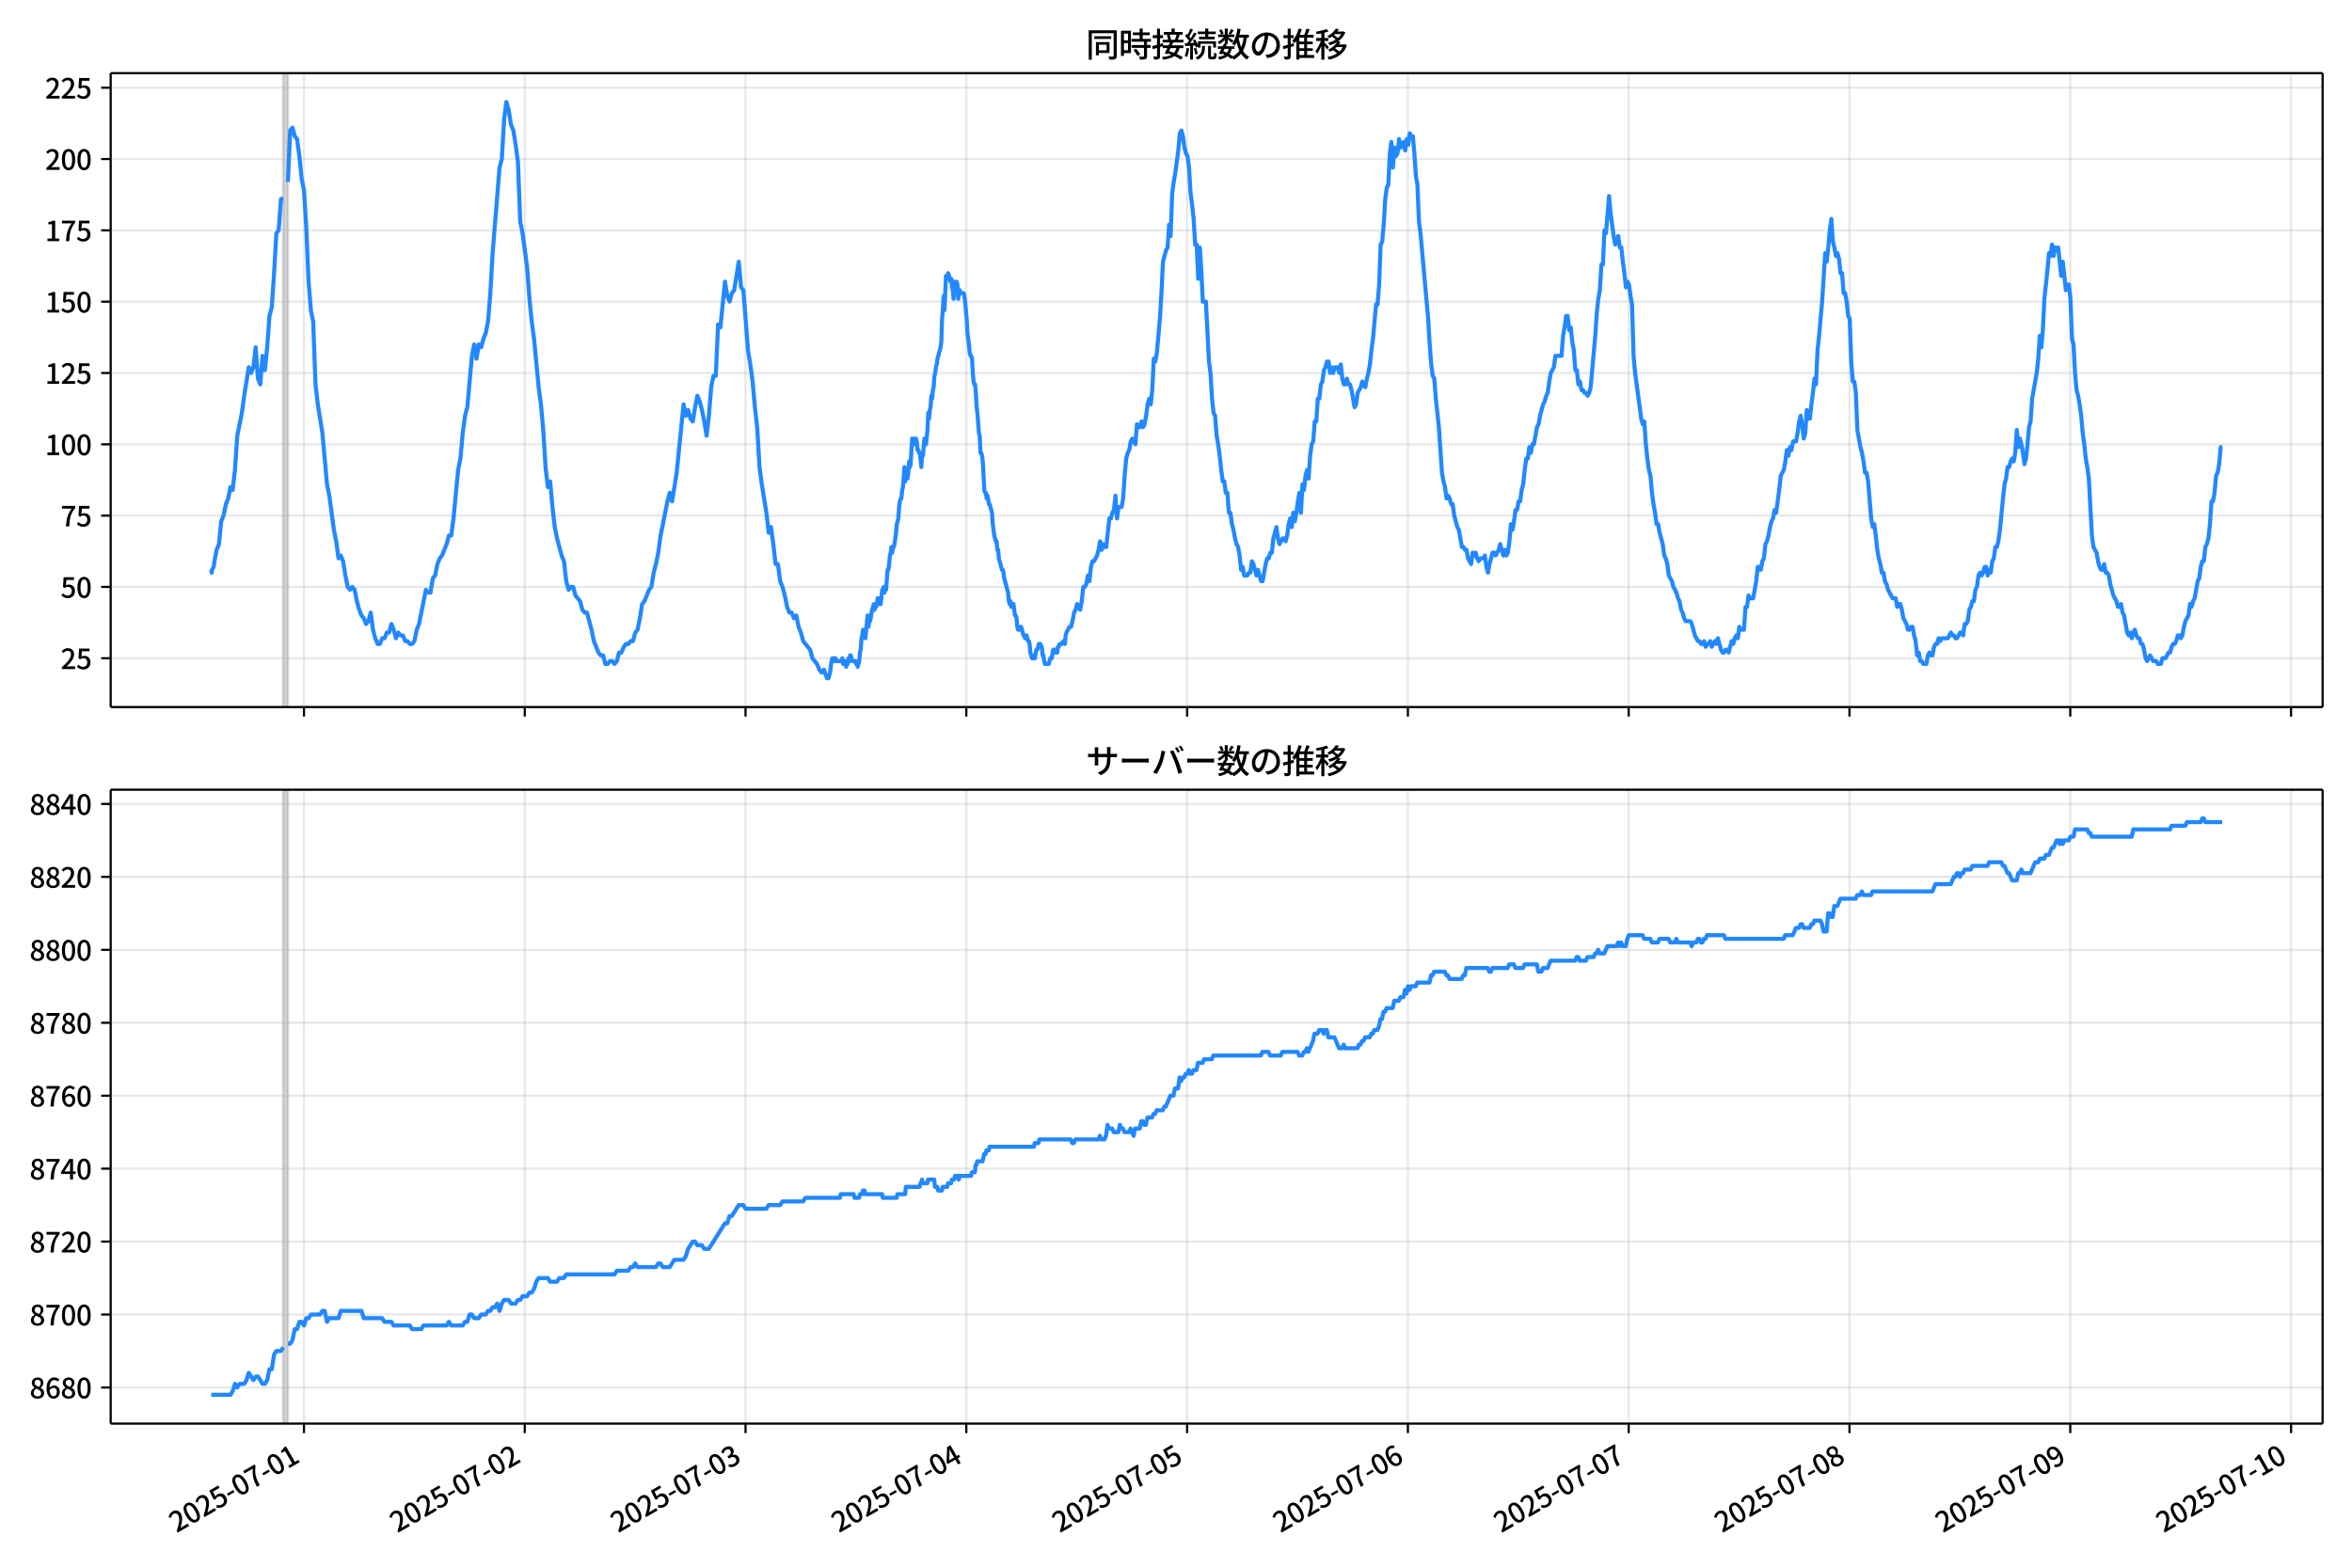 <!DOCTYPE svg  PUBLIC '-//W3C//DTD SVG 1.1//EN'  'http://www.w3.org/Graphics/SVG/1.1/DTD/svg11.dtd'>
<svg version="1.1" viewBox="0 0 864 576" xmlns="http://www.w3.org/2000/svg" xmlns:xlink="http://www.w3.org/1999/xlink">
 <defs>
  <style type="text/css">*{stroke-linejoin: round; stroke-linecap: butt}</style>
 </defs>
 <g id="aa">
  <g id="ab">
   <path d="m0 576h864v-576h-864z" fill="#fff"/>
  </g>
  <g id="ac">
   <g id="ad">
    <path d="m40.66 259.78h812.54v-232.9h-812.54z" fill="#fff"/>
   </g>
   <g id="ae">
    <path d="m104.06 259.78h1.69v-232.9h-1.69z" clip-path="url(#c)" fill="#808080" opacity=".3" stroke="#808080"/>
   </g>
   <g id="af">
    <g id="ag">
     <g id="ah">
      <path d="m111.66 259.78v-232.9" clip-path="url(#c)" fill="none" stroke="#b0b0b0" stroke-linecap="square" stroke-opacity=".3" stroke-width=".8"/>
     </g>
     <g id="ai">
      <defs>
       <path id="e" d="m0 0v3.5" stroke="#000" stroke-width=".8"/>
      </defs>
      <use x="111.661" y="259.778" stroke="#000000" stroke-width=".8" xlink:href="#e"/>
     </g>
    </g>
    <g id="aj">
     <g id="ak">
      <path d="m192.77 259.78v-232.9" clip-path="url(#c)" fill="none" stroke="#b0b0b0" stroke-linecap="square" stroke-opacity=".3" stroke-width=".8"/>
     </g>
     <g id="al">
      <use x="192.767" y="259.778" stroke="#000000" stroke-width=".8" xlink:href="#e"/>
     </g>
    </g>
    <g id="am">
     <g id="an">
      <path d="m273.87 259.78v-232.9" clip-path="url(#c)" fill="none" stroke="#b0b0b0" stroke-linecap="square" stroke-opacity=".3" stroke-width=".8"/>
     </g>
     <g id="ao">
      <use x="273.872" y="259.778" stroke="#000000" stroke-width=".8" xlink:href="#e"/>
     </g>
    </g>
    <g id="ap">
     <g id="aq">
      <path d="m354.98 259.78v-232.9" clip-path="url(#c)" fill="none" stroke="#b0b0b0" stroke-linecap="square" stroke-opacity=".3" stroke-width=".8"/>
     </g>
     <g id="ar">
      <use x="354.978" y="259.778" stroke="#000000" stroke-width=".8" xlink:href="#e"/>
     </g>
    </g>
    <g id="as">
     <g id="at">
      <path d="m436.08 259.78v-232.9" clip-path="url(#c)" fill="none" stroke="#b0b0b0" stroke-linecap="square" stroke-opacity=".3" stroke-width=".8"/>
     </g>
     <g id="au">
      <use x="436.084" y="259.778" stroke="#000000" stroke-width=".8" xlink:href="#e"/>
     </g>
    </g>
    <g id="av">
     <g id="aw">
      <path d="m517.19 259.78v-232.9" clip-path="url(#c)" fill="none" stroke="#b0b0b0" stroke-linecap="square" stroke-opacity=".3" stroke-width=".8"/>
     </g>
     <g id="ax">
      <use x="517.189" y="259.778" stroke="#000000" stroke-width=".8" xlink:href="#e"/>
     </g>
    </g>
    <g id="ay">
     <g id="az">
      <path d="m598.29 259.78v-232.9" clip-path="url(#c)" fill="none" stroke="#b0b0b0" stroke-linecap="square" stroke-opacity=".3" stroke-width=".8"/>
     </g>
     <g id="ba">
      <use x="598.295" y="259.778" stroke="#000000" stroke-width=".8" xlink:href="#e"/>
     </g>
    </g>
    <g id="bb">
     <g id="bc">
      <path d="m679.4 259.78v-232.9" clip-path="url(#c)" fill="none" stroke="#b0b0b0" stroke-linecap="square" stroke-opacity=".3" stroke-width=".8"/>
     </g>
     <g id="bd">
      <use x="679.401" y="259.778" stroke="#000000" stroke-width=".8" xlink:href="#e"/>
     </g>
    </g>
    <g id="be">
     <g id="bf">
      <path d="m760.51 259.78v-232.9" clip-path="url(#c)" fill="none" stroke="#b0b0b0" stroke-linecap="square" stroke-opacity=".3" stroke-width=".8"/>
     </g>
     <g id="bg">
      <use x="760.506" y="259.778" stroke="#000000" stroke-width=".8" xlink:href="#e"/>
     </g>
    </g>
    <g id="bh">
     <g id="bi">
      <path d="m841.61 259.78v-232.9" clip-path="url(#c)" fill="none" stroke="#b0b0b0" stroke-linecap="square" stroke-opacity=".3" stroke-width=".8"/>
     </g>
     <g id="bj">
      <use x="841.612" y="259.778" stroke="#000000" stroke-width=".8" xlink:href="#e"/>
     </g>
    </g>
   </g>
   <g id="bk">
    <g id="bl">
     <g id="bm">
      <path d="m40.66 241.85h812.54" clip-path="url(#c)" fill="none" stroke="#b0b0b0" stroke-linecap="square" stroke-opacity=".3" stroke-width=".8"/>
     </g>
     <g id="bn">
      <defs>
       <path id="g" d="m0 0h-3.5" stroke="#000" stroke-width=".8"/>
      </defs>
      <use x="40.66" y="241.854" stroke="#000000" stroke-width=".8" xlink:href="#g"/>
     </g>
     <g id="bo">
      <!-- 25 -->
      <g transform="translate(22.26 245.84) scale(.1 -.1)">
       <defs>
        <path id="b" transform="scale(.016)" d="m282 0v429q697 621 1164 1136 468 515 701 956 234 442 234 826 0 256-87 451-86 196-262 301-176 106-445 106-275 0-506-151-230-150-422-368l-416 410q301 333 637 518 336 186 803 186 429 0 749-176t496-493 176-745q0-455-224-919t-615-935q-390-470-889-950 186 20 394 36t374 16h1184v-634h-3046z"/>
        <path id="i" transform="scale(.016)" d="m1715-90q-365 0-653 90t-506 237q-217 147-383 307l352 480q134-134 294-246t361-183q202-70 452-70 262 0 473 118 212 119 333 346 122 227 122 541 0 460-247 716-246 256-649 256-224 0-384-64t-365-198l-365 237 141 2240h2387v-627h-1747l-109-1204q154 77 307 118 154 42 340 42 397 0 723-160t518-490q192-329 192-847 0-519-224-887t-586-560q-361-192-777-192z"/>
       </defs>
       <use xlink:href="#b"/>
       <use transform="translate(57)" xlink:href="#i"/>
      </g>
     </g>
    </g>
    <g id="bp">
     <g id="bq">
      <path d="m40.66 215.65h812.54" clip-path="url(#c)" fill="none" stroke="#b0b0b0" stroke-linecap="square" stroke-opacity=".3" stroke-width=".8"/>
     </g>
     <g id="br">
      <use x="40.66" y="215.651" stroke="#000000" stroke-width=".8" xlink:href="#g"/>
     </g>
     <g id="bs">
      <!-- 50 -->
      <g transform="translate(22.26 219.64) scale(.1 -.1)">
       <defs>
        <path id="a" transform="scale(.016)" d="m1830-90q-460 0-806 275-346 276-535 823-188 547-188 1366 0 820 188 1357 189 538 535 803 346 266 806 266 461 0 800-269 340-269 528-803 189-534 189-1354 0-819-189-1366-188-547-528-823-339-275-800-275zm0 589q237 0 422 185 186 186 288 599 103 413 103 1091 0 679-103 1082-102 403-288 582-185 180-422 180-236 0-422-180-186-179-292-582-105-403-105-1082 0-678 105-1091 106-413 292-599 186-185 422-185z"/>
       </defs>
       <use xlink:href="#i"/>
       <use transform="translate(57)" xlink:href="#a"/>
      </g>
     </g>
    </g>
    <g id="bt">
     <g id="bu">
      <path d="m40.66 189.45h812.54" clip-path="url(#c)" fill="none" stroke="#b0b0b0" stroke-linecap="square" stroke-opacity=".3" stroke-width=".8"/>
     </g>
     <g id="bv">
      <use x="40.66" y="189.447" stroke="#000000" stroke-width=".8" xlink:href="#g"/>
     </g>
     <g id="bw">
      <!-- 75 -->
      <g transform="translate(22.26 193.43) scale(.1 -.1)">
       <defs>
        <path id="h" transform="scale(.016)" d="m1235 0q32 646 109 1187t224 1024 384 941 576 938h-2208v627h3027v-455q-409-512-665-989-256-476-397-969t-205-1053-90-1251h-755z"/>
       </defs>
       <use xlink:href="#h"/>
       <use transform="translate(57)" xlink:href="#i"/>
      </g>
     </g>
    </g>
    <g id="bx">
     <g id="by">
      <path d="m40.66 163.24h812.54" clip-path="url(#c)" fill="none" stroke="#b0b0b0" stroke-linecap="square" stroke-opacity=".3" stroke-width=".8"/>
     </g>
     <g id="bz">
      <use x="40.66" y="163.244" stroke="#000000" stroke-width=".8" xlink:href="#g"/>
     </g>
     <g id="ca">
      <!-- 100 -->
      <g transform="translate(16.56 167.23) scale(.1 -.1)">
       <defs>
        <path id="k" transform="scale(.016)" d="m544 0v608h1037v3277h-845v467q333 58 579 147 247 90 451 218h557v-4109h915v-608h-2694z"/>
       </defs>
       <use xlink:href="#k"/>
       <use transform="translate(57)" xlink:href="#a"/>
       <use transform="translate(114)" xlink:href="#a"/>
      </g>
     </g>
    </g>
    <g id="cb">
     <g id="cc">
      <path d="m40.66 137.04h812.54" clip-path="url(#c)" fill="none" stroke="#b0b0b0" stroke-linecap="square" stroke-opacity=".3" stroke-width=".8"/>
     </g>
     <g id="cd">
      <use x="40.66" y="137.04" stroke="#000000" stroke-width=".8" xlink:href="#g"/>
     </g>
     <g id="ce">
      <!-- 125 -->
      <g transform="translate(16.56 141.03) scale(.1 -.1)">
       <use xlink:href="#k"/>
       <use transform="translate(57)" xlink:href="#b"/>
       <use transform="translate(114)" xlink:href="#i"/>
      </g>
     </g>
    </g>
    <g id="cf">
     <g id="cg">
      <path d="m40.66 110.84h812.54" clip-path="url(#c)" fill="none" stroke="#b0b0b0" stroke-linecap="square" stroke-opacity=".3" stroke-width=".8"/>
     </g>
     <g id="ch">
      <use x="40.66" y="110.836" stroke="#000000" stroke-width=".8" xlink:href="#g"/>
     </g>
     <g id="ci">
      <!-- 150 -->
      <g transform="translate(16.56 114.82) scale(.1 -.1)">
       <use xlink:href="#k"/>
       <use transform="translate(57)" xlink:href="#i"/>
       <use transform="translate(114)" xlink:href="#a"/>
      </g>
     </g>
    </g>
    <g id="cj">
     <g id="ck">
      <path d="m40.66 84.633h812.54" clip-path="url(#c)" fill="none" stroke="#b0b0b0" stroke-linecap="square" stroke-opacity=".3" stroke-width=".8"/>
     </g>
     <g id="cl">
      <use x="40.66" y="84.633" stroke="#000000" stroke-width=".8" xlink:href="#g"/>
     </g>
     <g id="cm">
      <!-- 175 -->
      <g transform="translate(16.56 88.618) scale(.1 -.1)">
       <use xlink:href="#k"/>
       <use transform="translate(57)" xlink:href="#h"/>
       <use transform="translate(114)" xlink:href="#i"/>
      </g>
     </g>
    </g>
    <g id="cn">
     <g id="co">
      <path d="m40.66 58.429h812.54" clip-path="url(#c)" fill="none" stroke="#b0b0b0" stroke-linecap="square" stroke-opacity=".3" stroke-width=".8"/>
     </g>
     <g id="cp">
      <use x="40.66" y="58.429" stroke="#000000" stroke-width=".8" xlink:href="#g"/>
     </g>
     <g id="cq">
      <!-- 200 -->
      <g transform="translate(16.56 62.414) scale(.1 -.1)">
       <use xlink:href="#b"/>
       <use transform="translate(57)" xlink:href="#a"/>
       <use transform="translate(114)" xlink:href="#a"/>
      </g>
     </g>
    </g>
    <g id="cr">
     <g id="cs">
      <path d="m40.66 32.226h812.54" clip-path="url(#c)" fill="none" stroke="#b0b0b0" stroke-linecap="square" stroke-opacity=".3" stroke-width=".8"/>
     </g>
     <g id="ct">
      <use x="40.66" y="32.226" stroke="#000000" stroke-width=".8" xlink:href="#g"/>
     </g>
     <g id="cu">
      <!-- 225 -->
      <g transform="translate(16.56 36.211) scale(.1 -.1)">
       <use xlink:href="#b"/>
       <use transform="translate(57)" xlink:href="#b"/>
       <use transform="translate(114)" xlink:href="#i"/>
      </g>
     </g>
    </g>
   </g>
   <g id="cv">
    <path d="m77.594 209.36.161 1.048.142-1.048.586-1.048.299-2.096.797-4.193.843-2.096.848-8.385.843-2.096.876-4.193.841-2.096.847-4.193.796 1.048.845-7.337.845-12.578 1.69-8.385.845-6.289 1.69-10.481.845 2.096.845-2.096.845-7.337.845 11.53.845 2.096.845-10.481.845 5.241.845-8.385.845-11.53.845-3.144.845-12.578.845-14.674.845-1.048.845-11.53h.845m1.69-6.289.845-18.867.845-1.048.845 3.144.845 1.048.845 6.289.845 8.385.845 4.193.845 13.626.845 19.915.845 10.481.845 4.193.845 23.059.845 7.337 1.69 10.481 1.69 18.867.845 4.193 1.69 12.578.845 4.193.845 6.289.845-1.048.845 2.096.845 5.241.845 4.193.845 1.048.845-1.048.845 1.048.845 4.193.845 3.144.845 2.096.845 1.048.845 2.096.845-1.048.845-3.144.845 6.289.845 3.144.845 2.096h.845l.845-2.096h.845l.845-2.096h.845l.845-3.144.845 2.096.845 3.144.845-2.096.845 1.048h.845l.845 2.096h.845l.845 1.048h.845l.845-1.048.845-4.193.845-2.096 2.535-12.578.845 1.048h.845l.845-5.241.845-1.048.845-4.193.845-2.096.845-1.048 1.69-4.193.845-3.144h.845l.845-6.289 1.69-17.818.845-4.193.845-9.433.845-6.289.845-3.144 1.69-18.867.845-4.193.845 5.241.845-5.241.845 1.048.845-3.144.845-2.096.845-4.193.845-10.481.845-14.674 2.535-31.444.845-3.144.845-14.674.845-6.289.845 3.144.845 5.241.845 2.096.845 5.241.845 6.289.845 22.011.845 4.193 1.69 12.578.845 11.53.845 8.385.845 6.289 1.69 17.818.845 6.289.845 9.433.845 13.626.845 7.337.845-2.096.845 9.433.845 7.337.845 4.193 1.69 6.289.845 2.096.845 7.337.845 3.144.845-1.048h.845l.845 3.144 1.69 2.096.845 3.144.845 1.048h.845l1.69 6.289.845 4.193 1.69 4.193.845 1.048h.845l.845 3.144h.845l.845-1.048h.845l.845 1.048.845-1.048.845-3.144h.845l.845-2.096.845-1.048h.845l.845-1.048h.845l.845-3.144.845-1.048.845-4.193.845-5.241.845-1.048 1.69-4.193.845-1.048.845-5.241.845-3.144.845-4.193.845-6.289 2.535-12.578.845-3.144.845 3.144 1.69-10.481 2.535-25.155.845 4.193.845-2.096.845 3.144.845 1.048.845-5.241.845-4.193.845 2.096.845 3.144.845 4.193.845 5.241.845-7.337.845-10.481.845-4.193h.845l.845-18.867.845 1.048 1.69-16.77.845 5.241.845 2.096.845-3.144.845-1.048 1.69-10.481.845 9.433.845 1.048 1.69 22.011.845 5.241.845 6.289.845 9.433.845 7.337.845 14.674.845 6.289 1.69 10.481.845 7.337.845-2.096.845 6.289.845 7.337h.845l.845 6.289.845 2.096.845 3.144.845 4.193.845 2.096h.845l.845 2.096.845-1.048.845 4.193.845 2.096.845 3.144 2.535 3.144.845 3.144 1.69 2.096.845 2.096.845 1.048.845-1.048 1.127 3.144h.563l.563-2.096.563-4.193.282-1.048h.563l.282 1.048.282-1.048.282 1.048h1.971l.282-1.048.282 2.096h.282l.282-1.048.563 2.096.282-1.048h.282l.282-2.096.282 1.048.282-2.096h.282l.563 2.096h1.127l.282 1.048h.282l.282 1.048.563-2.096.282-3.144.282-1.048.282-4.193.282-1.048.282-2.096h.563l.282 3.144.845-8.385.282 4.193.282-2.096h.282l.282-1.048.282-2.096.845-3.144.282 2.096.282-1.048h.282l.282-1.048.282-2.096h.563l.282 2.096h.282l.563-5.241h.282l.282-1.048.282 2.096.282-2.096.282 1.048.563-7.337h.282l.282-2.096.282-3.144.282-1.048.282-2.096.282 2.096.282-2.096h.282l.282-1.048.563-4.193.282-3.144.563-2.096.282-4.193.282-2.096.282-1.048h.282l.282-3.144.282-1.048.563-7.337.282 5.241.282-3.144h.282l.282 2.096.282-2.096.282-4.193.282 2.096.282-1.048.563-9.433h.282l.563 2.096.282-2.096h.282l.282 1.048.282 3.144h.282l.282 1.048h.282l.563 5.241.282-5.241.282 1.048.563-6.289.563 2.096.563-5.241.282-6.289.282 2.096.282-3.144.282-1.048.282-4.193.282 1.048.282-3.144.282-1.048.282-4.193.282-1.048.282-2.096.282-1.048.282-2.096 1.127-4.193.282-2.096.282-8.385.282-3.144.282-5.241.282 5.241.282-5.241.282-7.337h.282l.282 1.048.282-2.096.845 3.144.282-1.048.282 3.144.282 1.048.282 3.144.282-6.289.282 2.096.282 1.048.282-3.144.282 1.048.282 5.241.282-2.096.282-1.048.282 1.048h1.127l.282 1.048.282 2.096.563 6.289.282 5.241.563 4.193.282 3.144.282 1.048h.282l.282 1.048.282 5.241.282 3.144.282 1.048h.282l.282 3.144.282 5.241.282 2.096.563 7.337.282 1.048.282 6.289h.282l.282 1.048.282 2.096.563 10.481.282 1.048h.282l.282 2.096.282-1.048.282 1.048.282 2.096h.282l.845 3.144.282 4.193.563 4.193.563 2.096h.282l.282 3.144h.282l.282 3.144 1.127 4.193h.282l.282 1.048.282 2.096 1.408 5.241.282 3.144.282 1.048.282-1.048.282 2.096.282-1.048h.563l.563 4.193h.282l.282 1.048.282 3.144.282 1.048h.563l.282-1.048h.282l.845 3.144h.282l.282 1.048.282-1.048h.282l.563 2.096h.282l.282 1.048.282 3.144.563 2.096h.563l.282-1.048.282 1.048.282-2.096.282-1.048h.282l.563-2.096.282 1.048.282-1.048.282 1.048h.282l.282 3.144h.282l.282 2.096.282 1.048h1.408l.563-2.096h.563l.282-2.096.282-1.048h.563l.282 1.048h.563l.282-2.096h.282l.282-1.048h.845l.563-1.048.563 1.048.282-3.144.282-1.048 1.127-2.096h.563l.563-2.096.563-3.144.563-1.048.563-2.096 1.127 2.096.563-3.144.563-5.241h.563l.563-1.048.563-3.144.563 2.096.563-5.241.563-2.096h.563l1.127-2.096.563-2.096.563-3.144.563 3.144.563-2.096.563 1.048h.563l1.127-10.481h.563l.563-2.096.563-1.048.563-5.241.563 8.385.563-4.193h1.127l.563-3.144.563-8.385.563-6.289.563-2.096.563-1.048.563-3.144.563-1.048 1.127 2.096.563-7.337.563 1.048h.563l.563-2.096.563 2.096.563-1.048.563-3.144.563-4.193.563-2.096.563 2.096.563-5.241.563-11.53.563 1.048.563-3.144 1.127-12.578.563-9.433.563-11.53 1.127-4.193.563-1.048.563-8.385.563 4.193.563-15.722.563-4.193.563-3.144 1.127-8.385.563-6.289.563-1.048.563 2.096.563 4.193.563 2.096.563 1.048.563 4.193.563 9.433.563 4.193.563 5.241.563 9.433h.563l.563 12.578.563-11.53.563 8.385.563 11.53h1.127l1.127 22.011.563 4.193.563 9.433.563 5.241.563 1.048.563 7.337.563 3.144.563 4.193.563 5.241.563 4.193h.563l.563 4.193h.563l.563 7.337h.563l.563 4.193.563 2.096.563 3.144.563 2.096.563 1.048.563 3.144.563 5.241.563-1.048.563 3.144h1.127l.563-1.048h.563l.563-4.193.563 1.048 1.127 4.193.563-2.096 1.127 4.193h.563l1.127-6.289.563-2.096h.563l.563-2.096h.563l.563-5.241 1.127-4.193.563 4.193.563 2.096 1.127-2.096h.563l.563 1.048.563-2.096.563-4.193.563-2.096.563 3.144.563-5.241.563 3.144.563-3.144.563-4.193.563-3.144.563 7.337.563-10.481.563 2.096.563-5.241.563-2.096.563 3.144.563-8.385.563-4.193.563-1.048.563-7.337h.563l.563-8.385h.563l.563-5.241.563-1.048.563-4.193.563-1.048.563-2.096h.563l.563 4.193.563-2.096.563 2.096.563-2.096h1.127l.563 2.096.563-3.144.563 5.241.563 2.096h.563l.563-2.096.563 2.096h.563l.563 2.096 1.127 6.289.563-1.048.563-4.193 1.127-2.096.563-2.096 1.127 2.096.563-3.144.563-2.096.563-3.144.563-5.241.563-4.193 1.127-12.578h.563l.563-7.337.563-14.674.563-1.048.563-6.289.563-9.433.563-4.193.563-1.048.563-11.53.563-4.193.563 9.433.563-7.337.563 3.144.563-1.048.563-5.241.563 3.144 1.127-2.096.563 3.144.563-4.193.563 2.096.563-4.193.563 1.048h.563l.563 6.289.563 8.385.563 3.144.563 13.626.563 4.193 2.816 31.444.563 9.433.563 7.337.563 4.193.563 1.048.563 7.337 1.127 10.481 1.127 16.77.563 3.144.563 2.096.563 4.193.563-1.048.563 1.048.563 2.096h.563l.563 4.193 1.127 4.193.563 1.048 1.127 6.289h.563l.563 1.048h.563l.563 3.144 1.127 2.096.563-4.193.563 1.048.563-1.048.563 2.096.563 1.048.563-1.048h1.127l.563-1.048.563 4.193.563 2.096.563-3.144 1.127-4.193h.563l.563 1.048 1.127-2.096.563-2.096 1.127 4.193.563-2.096.563 2.096.563-1.048.563-4.193.563-6.289.563 2.096.563-3.144.563-4.193h.563l.563-3.144h.563l.563-4.193.563-2.096.563-5.241.563-4.193h.563l.563-4.193.563 2.096.563-3.144h.563l1.127-6.289.563-1.048.563-3.144 1.127-4.193.563-1.048.563-2.096.563-1.048.563-4.193.563-3.144 1.127-2.096.563-4.193h2.253l.563-7.337.563-3.144.563-4.193h.563l.563 5.241.563-1.048.563 5.241.563 3.144.563 7.337h.563l.563 5.241.563-1.048.563 3.144h.563l.563 1.048h.563l.563 1.048.563-1.048.563-2.096 1.69-18.867.563-8.385.563-5.241.563-3.144.563-9.433h.563l.563-12.578.563 1.048 1.127-13.626.563 6.289 1.127 8.385.563 3.144.563-1.048.563-2.096.563 4.193h.563l.563 5.241.563 4.193.563 5.241.563-2.096.563 1.048.563 4.193.563 3.144.563 18.867.563 6.289 2.253 16.77.563 2.096.563-1.048.563 8.385.563 5.241.563 4.193.563 2.096.563 6.289.563 4.193.563 3.144.563 4.193h.563l.563 3.144 1.127 4.193.563 4.193.563 1.048.563 2.096.563 4.193 1.127 2.096.563 2.096 1.127 2.096.563 2.096.563 1.048.563 3.144.563 1.048.563 2.096.563 1.048h1.69l.563 1.048 1.127 4.193 1.127 2.096h.563l.563 1.048h.563l.563-1.048.563 2.096.563-1.048h.563l.563-1.048.563 2.096 1.127-2.096.563 1.048.563-2.096 1.127 4.193.563 1.048h.563l.563-1.048h.563l.563 1.048 1.127-4.193.563 1.048.563-2.096.563-1.048.563 1.048.563-4.193.563 1.048h1.127l.563-8.385h.563l.563-4.193.563 1.048h1.127l1.127-6.289.563-5.241h.563l.563 1.048.563-3.144.563-1.048.563-5.241.563-1.048.563-2.096.563-3.144.563-2.096.563-1.048.563-3.144.563 1.048 1.127-8.385.563-5.241 1.127-2.096.563-3.144.563-4.193.563 2.096.563-3.144.563 1.048.563-3.144h1.127l.563-3.144.563-4.193.563-2.096.563 3.144.563 5.241.563-2.096.563-8.385.563 3.144h.563l.563-5.241.563-4.193.563-5.241.563 2.096.563-12.578.563-5.241 1.127-12.578 1.127-17.818.563 3.144.563-5.241.563-6.289.563-4.193.563 8.385.563 2.096.563 3.144.563-1.048.563 2.096.563 5.241h.563l.563 7.337h.563l.563 3.144.563 5.241.563 1.048.563 15.722.563 7.337h.563l.563 4.193.563 13.626 1.127 6.289.563 2.096.563 3.144.563 4.193h.563l.563 3.144 1.127 13.626.563 3.144.563-1.048.563 4.193.563 5.241.563 3.144.563 2.096.563 3.144h.563l.563 3.144.563 1.048.563 2.096 1.69 3.144h1.127l.563 3.144.563-1.048h.563l.563 2.096.563 3.144 1.127 2.096.563 2.096h.563l.563-1.048h.563l.563 3.144.563 2.096.563 5.241.563-1.048.563 3.144h.563l.563 1.048h1.127l.563-3.144.563-1.048.563 1.048h.563l.563-3.144.563-1.048h.563l.563-2.096.563 1.048.563-1.048h2.253l1.127-2.096.563 1.048h.563l.563 1.048h.563l1.127-2.096h.563l.563 1.048.563-4.193h.563l.563-1.048.563-4.193.563-1.048.563-2.096h.563l.563-4.193.563-1.048.563-4.193.563-1.048.563 1.048.563-1.048.563-2.096h.563l.563 3.144.563-2.096.563 1.048.563-4.193.563-1.048.563-4.193h.563l.563-2.096.563-4.193 1.127-11.53.563-5.241.563-2.096.563-4.193h.563l.563-2.096.563-1.048.563 1.048.563-3.144.563-8.385.563 6.289.563-3.144.563 2.096.563 3.144.563 4.193.563-2.096.563-5.241.563-6.289.563-2.096.563-8.385 1.69-9.433.563-5.241.563-8.385.563 4.193.563-6.289.563-11.53 1.127-10.481.563-6.289.563 1.048.563-4.193.563 4.193.563-3.144.563 1.048.563-1.048 1.127 10.481.563-5.241 1.127 10.481.563-2.096h.563l.563 5.241.563 14.674.563 2.096.563 10.481.563 6.289.563 2.096.563 3.144.563 4.193.563 6.289.563 4.193.563 5.241.563 3.144.563 4.193 1.127 20.963.563 4.193 1.127 2.096.563 3.144.563 2.096.563 1.048h.563l.563-2.096.563 3.144h.563l.563 1.048.563 3.144 1.127 4.193 1.127 2.096.563 2.096h.563l.563-1.048.563 3.144.563 1.048 1.127 6.289.563 1.048.563-1.048.563 2.096.563-2.096.563-1.048.563 2.096.563 1.048h.563l.563 2.096h.563l.563 2.096.563 3.144.563 1.048 1.127-2.096 1.127 2.096h1.127l.563 1.048h1.127l.563-2.096h1.127l1.127-2.096h.563l.563-2.096.563-1.048h.563l.563-1.048.563-2.096h.563l.563 1.048.563-1.048.563-3.144.563-2.096 1.127-2.096.563-4.193.563 1.048.563-2.096.563-1.048 1.127-6.289.563-1.048.563-4.193.563-2.096h.563l.563-5.241.563-1.048.563-2.096.563-5.241.563-8.385h.563l.563-3.144.563-6.289.563-1.048.563-3.144.563-6.289h.563v0" clip-path="url(#c)" fill="none" stroke="#28f" stroke-linecap="square" stroke-width="1.5"/>
   </g>
   <g id="cw">
    <path d="m40.66 259.78v-232.9" fill="none" stroke="#000" stroke-linecap="square" stroke-width=".8"/>
   </g>
   <g id="cx">
    <path d="m853.2 259.78v-232.9" fill="none" stroke="#000" stroke-linecap="square" stroke-width=".8"/>
   </g>
   <g id="cy">
    <path d="m40.66 259.78h812.54" fill="none" stroke="#000" stroke-linecap="square" stroke-width=".8"/>
   </g>
   <g id="cz">
    <path d="m40.66 26.88h812.54" fill="none" stroke="#000" stroke-linecap="square" stroke-width=".8"/>
   </g>
   <g id="da">
    <!-- 同時接続数の推移 -->
    <g transform="translate(398.93 20.88) scale(.12 -.12)">
     <defs>
      <path id="v" transform="scale(.016)" d="m1587 3936h3232v-518h-3232v518zm320-1114h557v-2534h-557v2534zm301 0h2291v-2086h-2291v512h1734v1069h-1734v505zm-1683 2260h5113v-570h-4524v-5056h-589v5626zm4768 0h595v-4896q0-250-67-397t-227-218q-160-77-426-96t-675-19q-13 83-45 192t-77 218q-45 108-89 185 281-13 527-13 247 0 330 0 83 7 118 42 36 35 36 112v4890z"/>
      <path id="t" transform="scale(.016)" d="m2714 4672h3238v-525h-3238v525zm-244-1235h3712v-538h-3712v538zm20-1184h3635v-531h-3635v531zm1523 3155h595v-2310h-595v2310zm832-2451h589v-2823q0-230-61-364-61-135-227-199-167-70-423-86t-633-16q-20 121-78 285-57 163-121 284 275-6 509-9t310-3q77 6 106 28 29 23 29 93v2810zm-2023-1677 487 282q153-160 313-352t294-381q135-189 206-343l-519-313q-64 153-189 348-124 196-278 394-154 199-314 365zm-2086 3718h1619v-4281h-1619v544h1056v3187h-1056v550zm32-1843h1293v-537h-1293v537zm-320 1843h563v-4832h-563v4832z"/>
      <path id="u" transform="scale(.016)" d="m3866 5408h614v-870h-614v870zm-1479-653h3597v-518h-3597v518zm-230-1485h4e3v-518h-4e3v518zm825 922 519 102q64-160 121-342 58-182 96-352 39-170 45-304l-544-128q-6 134-42 313-35 180-83 365-48 186-112 346zm1856 109 589-71q-96-275-202-557-105-281-195-486l-518 77q58 147 122 329 64 183 118 372t86 336zm-2643-2106h3943v-518h-3943v518zm1408 685 602-115q-167-371-362-784t-390-797-362-685l-525 179q160 288 346 666t368 784 323 752zm-659-2157 358 403q352-102 733-240 381-137 752-304 371-166 697-336 327-169 558-329l-384-461q-218 160-532 336-313 176-685 345-371 170-755 323-384 154-742 263zm1894 1114 583-71q-122-550-353-944-230-393-604-662t-922-435q-547-167-1296-269-25 128-93 269-67 141-137 230 678 64 1168 192t819 349q330 221 531 550 202 330 304 791zm-4684 217q396 90 953 240 557 151 1120 311l77-544q-525-154-1053-311-528-156-963-284l-134 588zm121 2093h1965v-563h-1965v563zm819 1248h576v-5229q0-236-51-374t-192-208q-141-77-355-99-214-23-541-16-13 115-64 288t-109 294q205-6 381-6t234 0q64 0 92 28 29 29 29 93v5229z"/>
      <path id="s" transform="scale(.016)" d="m4058 5408h595v-1798h-595v1798zm-1415-563h3443v-499h-3443v499zm231-992h3008v-499h-3008v499zm-224-877h3475v-1203h-531v729h-2432v-729h-512v1203zm1964-877h551v-1881q0-122 22-157 23-35 106-35 25 0 92 0 68 0 135 0t99 0q51 0 83 54t45 224 19 515q90-70 234-131t259-93q-19-429-83-662-64-234-183-326-118-93-316-93-39 0-103 0t-134 0-138 0q-67 0-99 0-237 0-365 64t-176 218q-48 153-48 422v1881zm-1164-6h550v-455q0-243-48-528-48-284-186-579-137-294-409-572-272-279-727-503-70 90-192 208-121 118-230 195 416 205 665 438 250 234 371 474 122 240 164 467 42 228 42 413v442zm-2240 3309 524-192q-121-244-259-503-137-259-275-496t-259-416l-410 173q122 186 246 438 125 253 240 515 116 263 193 481zm716-743 500-230q-224-359-496-756-272-396-548-764-275-368-518-650l-358 205q179 211 377 483 199 272 387 569 189 298 358 592 170 295 298 551zm-1721-665 307 403q166-154 339-340 173-185 320-364t224-327l-326-460q-77 160-218 348-141 189-314 384-172 196-332 356zm1485-832 435 179q128-211 249-458 122-246 215-474 93-227 137-412l-473-211q-32 185-119 422-86 237-201 486-115 250-243 468zm-1530-583q422 26 998 54 576 29 1184 68l7-499q-570-45-1127-84-556-38-992-70l-70 531zm1702-992 436 135q121-276 214-596t118-556l-454-148q-26 237-112 563-86 327-202 602zm-1363 109 499-83q-57-455-163-897-105-441-253-748-51 32-134 73-83 42-170 83-86 42-144 62 148 294 234 697t131 813zm691 627h525v-2861h-525v2861z"/>
      <path id="o" transform="scale(.016)" d="m224 2022h3187v-499h-3187v499zm51 2247h3111v-487h-3111v487zm1127-1735 563-121q-154-320-333-672t-352-679q-173-326-326-582l-532 173q148 243 324 566t345 669q170 346 311 646zm934-832 563-64q-89-480-262-838t-461-614-701-432-976-298q-25 128-99 269t-157 237q659 102 1085 303 426 202 666 554t342 883zm422 3597 519-211q-147-218-298-436-150-217-278-377l-403 186q121 173 252 413 132 240 208 425zm-1203 109h563v-2957h-563v2957zm-1075-320 448 186q134-192 246-420 112-227 157-393l-467-211q-38 172-147 406t-237 432zm1094-1050 397-236q-160-263-400-529-240-265-519-489-278-224-553-378-51 103-141 237-89 135-179 218 269 109 534 294 266 186 493 416 228 231 368 467zm487-204q83-45 246-145 163-99 352-211t346-211 221-150l-327-423q-83 77-230 198-147 122-317 253-170 132-327 250-156 119-259 189l295 250zm1798 396h2311v-556h-2311v556zm115 1178 615-90q-103-640-263-1235t-384-1101q-224-505-512-889-44 57-134 134t-186 157-166 125q275 339 473 796 199 458 340 995 141 538 217 1108zm1223-1510 614-58q-147-1101-445-1940-297-838-813-1443-515-604-1321-1014-26 71-90 177-64 105-134 208-70 102-128 159 742 346 1212 880 471 535 730 1290 260 755 375 1741zm-1005-135q134-851 387-1597 253-745 659-1305 407-560 1002-874-70-57-154-150-83-93-154-189-70-96-121-179-633 371-1056 988-422 618-688 1434-265 816-425 1783l550 89zm-3309-3065 327 416q377-148 754-330 378-182 701-378 324-195 548-368l-416-435q-211 179-519 378-307 198-666 383-358 186-729 334z"/>
      <path id="r" transform="scale(.016)" d="m3686 4378q-64-493-163-1041-99-547-265-1084-192-653-432-1104t-522-688-595-237q-320 0-596 221-275 221-448 621-172 400-172 931 0 537 220 1017 221 480 611 851 391 372 909 583 519 211 1121 211 576 0 1040-186 464-185 793-515 330-329 502-771 173-441 173-941 0-672-278-1194-278-521-816-851-538-329-1318-444l-378 601q166 20 307 42t263 48q307 70 585 217 279 148 496 375 218 227 342 534 125 308 125 692t-122 713q-121 330-358 573-236 243-582 380-346 138-781 138-525 0-935-186-409-185-694-489-284-304-432-656-147-352-147-678 0-365 89-605 90-240 224-355 135-115 276-115t288 144 297 457q151 314 298 800 147 461 246 982 100 522 145 1021l684-12z"/>
      <path id="p" transform="scale(.016)" d="m2995 2925h2893v-519h-2893v519zm0-1280h2893v-519h-2893v519zm-64-1299h3232v-557h-3232v557zm1312 3577h563v-3763h-563v3763zm429 1466 634-141q-154-390-340-794-185-403-339-684l-512 140q103 199 208 458 106 259 195 528 90 269 154 493zm-1472 25 582-147q-153-518-371-1018-217-499-483-931t-573-758q-38 64-109 160-70 96-147 198-77 103-141 160 416 416 733 1034t509 1302zm128-1203h2720v-537h-2720v-4205h-582v4422l313 320h269zm-3174-2157q396 90 953 240 557 151 1120 311l77-544q-525-154-1053-311-528-156-963-284l-134 588zm121 2093h1965v-563h-1965v563zm819 1248h576v-5229q0-236-51-374t-192-208q-141-77-355-99-214-23-541-16-13 115-64 288t-109 294q205-6 381-6t234 0q64 0 92 28 29 29 29 93v5229z"/>
      <path id="n" transform="scale(.016)" d="m4051 5402 595-109q-281-493-729-941t-1107-806q-39 64-106 144t-141 153q-73 74-137 119 608 288 1011 678t614 762zm-77-557h1511v-493h-1863l352 493zm1293 0h109l109 25 384-179q-192-505-496-905t-695-701q-390-301-845-519-454-217-947-358-44 109-137 253t-176 227q448 109 867 294 419 186 777 445 359 259 631 592t419 730v96zm-1990-954 377 307q167-96 336-218 170-121 320-249 151-128 247-237l-397-332q-90 108-237 236t-317 259q-169 132-329 234zm1107-934 595-109q-307-538-803-1031-496-492-1232-876-38 64-102 144t-138 156q-74 77-138 116 455 217 807 483t604 554q253 288 407 563zm-90-589h1460v-506h-1818l358 506zm1268 0h121l109 26 384-167q-192-614-531-1075t-787-794q-448-332-983-553-534-221-1129-355-45 115-132 269-86 153-176 249 551 96 1043 285 493 189 903 473 410 285 714 669t464 883v90zm-2132-1056 410 339q186-102 384-237 198-134 371-275t282-269l-435-371q-103 128-270 272-166 144-361 288t-381 253zm-2150 3533h589v-5376h-589v5376zm-992-1242h2336v-569h-2336v569zm1024-224 365-160q-96-339-231-707-134-368-291-727-157-358-336-672-179-313-365-537-44 128-134 291t-160 272q173 192 339 457 167 266 323 570 157 304 282 618t208 595zm941 1946 416-467q-314-122-695-221-380-99-784-173-403-74-780-131-20 102-71 236-51 135-102 231 358 58 732 138 375 80 711 179t573 208zm-397-2579q58-45 179-170 122-125 266-266 144-140 259-265t160-183l-352-473q-58 102-157 255-99 154-218 317-118 164-227 311-108 147-185 237l275 237z"/>
     </defs>
     <use xlink:href="#v"/>
     <use transform="translate(100)" xlink:href="#t"/>
     <use transform="translate(200)" xlink:href="#u"/>
     <use transform="translate(300)" xlink:href="#s"/>
     <use transform="translate(400)" xlink:href="#o"/>
     <use transform="translate(500)" xlink:href="#r"/>
     <use transform="translate(600)" xlink:href="#p"/>
     <use transform="translate(700)" xlink:href="#n"/>
    </g>
   </g>
  </g>
  <g id="db">
   <g id="dc">
    <path d="m40.66 523.06h812.54v-232.9h-812.54z" fill="#fff"/>
   </g>
   <g id="dd">
    <path d="m104.06 523.06h1.69v-232.9h-1.69z" clip-path="url(#d)" fill="#808080" opacity=".3" stroke="#808080"/>
   </g>
   <g id="de">
    <g id="df">
     <g id="dg">
      <path d="m111.66 523.06v-232.9" clip-path="url(#d)" fill="none" stroke="#b0b0b0" stroke-linecap="square" stroke-opacity=".3" stroke-width=".8"/>
     </g>
     <g id="dh">
      <use x="111.661" y="523.055" stroke="#000000" stroke-width=".8" xlink:href="#e"/>
     </g>
     <g id="di">
      <!-- 2025-07-01 -->
      <g transform="translate(64.871 563.33) rotate(-30) scale(.1 -.1)">
       <defs>
        <path id="f" transform="scale(.016)" d="m301 1536v544h1689v-544h-1689z"/>
       </defs>
       <use xlink:href="#b"/>
       <use transform="translate(57)" xlink:href="#a"/>
       <use transform="translate(114)" xlink:href="#b"/>
       <use transform="translate(171)" xlink:href="#i"/>
       <use transform="translate(228)" xlink:href="#f"/>
       <use transform="translate(263.7)" xlink:href="#a"/>
       <use transform="translate(320.7)" xlink:href="#h"/>
       <use transform="translate(377.7)" xlink:href="#f"/>
       <use transform="translate(413.4)" xlink:href="#a"/>
       <use transform="translate(470.4)" xlink:href="#k"/>
      </g>
     </g>
    </g>
    <g id="dj">
     <g id="dk">
      <path d="m192.77 523.06v-232.9" clip-path="url(#d)" fill="none" stroke="#b0b0b0" stroke-linecap="square" stroke-opacity=".3" stroke-width=".8"/>
     </g>
     <g id="dl">
      <use x="192.767" y="523.055" stroke="#000000" stroke-width=".8" xlink:href="#e"/>
     </g>
     <g id="dm">
      <!-- 2025-07-02 -->
      <g transform="translate(145.98 563.33) rotate(-30) scale(.1 -.1)">
       <use xlink:href="#b"/>
       <use transform="translate(57)" xlink:href="#a"/>
       <use transform="translate(114)" xlink:href="#b"/>
       <use transform="translate(171)" xlink:href="#i"/>
       <use transform="translate(228)" xlink:href="#f"/>
       <use transform="translate(263.7)" xlink:href="#a"/>
       <use transform="translate(320.7)" xlink:href="#h"/>
       <use transform="translate(377.7)" xlink:href="#f"/>
       <use transform="translate(413.4)" xlink:href="#a"/>
       <use transform="translate(470.4)" xlink:href="#b"/>
      </g>
     </g>
    </g>
    <g id="dn">
     <g id="do">
      <path d="m273.87 523.06v-232.9" clip-path="url(#d)" fill="none" stroke="#b0b0b0" stroke-linecap="square" stroke-opacity=".3" stroke-width=".8"/>
     </g>
     <g id="dp">
      <use x="273.872" y="523.055" stroke="#000000" stroke-width=".8" xlink:href="#e"/>
     </g>
     <g id="dq">
      <!-- 2025-07-03 -->
      <g transform="translate(227.08 563.33) rotate(-30) scale(.1 -.1)">
       <defs>
        <path id="x" transform="scale(.016)" d="m1715-90q-371 0-656 90t-503 240q-217 150-377 323l359 474q211-205 479-359 269-153 634-153 269 0 467 92 199 93 311 266t112 423q0 256-125 451t-429 300q-304 106-835 106v551q467 0 732 105 266 106 384 291 119 186 119 423 0 307-192 489-192 183-531 183-269 0-503-119-233-118-438-316l-384 460q282 256 614 413 333 157 737 157 422 0 748-144 327-144 512-413 186-269 186-659 0-403-221-685-221-281-592-422v-26q269-70 490-227t349-400 128-557q0-422-215-726-214-304-573-468-358-163-787-163z"/>
       </defs>
       <use xlink:href="#b"/>
       <use transform="translate(57)" xlink:href="#a"/>
       <use transform="translate(114)" xlink:href="#b"/>
       <use transform="translate(171)" xlink:href="#i"/>
       <use transform="translate(228)" xlink:href="#f"/>
       <use transform="translate(263.7)" xlink:href="#a"/>
       <use transform="translate(320.7)" xlink:href="#h"/>
       <use transform="translate(377.7)" xlink:href="#f"/>
       <use transform="translate(413.4)" xlink:href="#a"/>
       <use transform="translate(470.4)" xlink:href="#x"/>
      </g>
     </g>
    </g>
    <g id="dr">
     <g id="ds">
      <path d="m354.98 523.06v-232.9" clip-path="url(#d)" fill="none" stroke="#b0b0b0" stroke-linecap="square" stroke-opacity=".3" stroke-width=".8"/>
     </g>
     <g id="dt">
      <use x="354.978" y="523.055" stroke="#000000" stroke-width=".8" xlink:href="#e"/>
     </g>
     <g id="du">
      <!-- 2025-07-04 -->
      <g transform="translate(308.19 563.33) rotate(-30) scale(.1 -.1)">
       <defs>
        <path id="m" transform="scale(.016)" d="m2170 0v3072q0 192 12 457 13 266 20 458h-26q-90-179-183-365-92-185-195-364l-921-1415h2579v-576h-3328v493l1875 2957h858v-4717h-691z"/>
       </defs>
       <use xlink:href="#b"/>
       <use transform="translate(57)" xlink:href="#a"/>
       <use transform="translate(114)" xlink:href="#b"/>
       <use transform="translate(171)" xlink:href="#i"/>
       <use transform="translate(228)" xlink:href="#f"/>
       <use transform="translate(263.7)" xlink:href="#a"/>
       <use transform="translate(320.7)" xlink:href="#h"/>
       <use transform="translate(377.7)" xlink:href="#f"/>
       <use transform="translate(413.4)" xlink:href="#a"/>
       <use transform="translate(470.4)" xlink:href="#m"/>
      </g>
     </g>
    </g>
    <g id="dv">
     <g id="dw">
      <path d="m436.08 523.06v-232.9" clip-path="url(#d)" fill="none" stroke="#b0b0b0" stroke-linecap="square" stroke-opacity=".3" stroke-width=".8"/>
     </g>
     <g id="dx">
      <use x="436.084" y="523.055" stroke="#000000" stroke-width=".8" xlink:href="#e"/>
     </g>
     <g id="dy">
      <!-- 2025-07-05 -->
      <g transform="translate(389.29 563.33) rotate(-30) scale(.1 -.1)">
       <use xlink:href="#b"/>
       <use transform="translate(57)" xlink:href="#a"/>
       <use transform="translate(114)" xlink:href="#b"/>
       <use transform="translate(171)" xlink:href="#i"/>
       <use transform="translate(228)" xlink:href="#f"/>
       <use transform="translate(263.7)" xlink:href="#a"/>
       <use transform="translate(320.7)" xlink:href="#h"/>
       <use transform="translate(377.7)" xlink:href="#f"/>
       <use transform="translate(413.4)" xlink:href="#a"/>
       <use transform="translate(470.4)" xlink:href="#i"/>
      </g>
     </g>
    </g>
    <g id="dz">
     <g id="ea">
      <path d="m517.19 523.06v-232.9" clip-path="url(#d)" fill="none" stroke="#b0b0b0" stroke-linecap="square" stroke-opacity=".3" stroke-width=".8"/>
     </g>
     <g id="eb">
      <use x="517.189" y="523.055" stroke="#000000" stroke-width=".8" xlink:href="#e"/>
     </g>
     <g id="ec">
      <!-- 2025-07-06 -->
      <g transform="translate(470.4 563.33) rotate(-30) scale(.1 -.1)">
       <defs>
        <path id="l" transform="scale(.016)" d="m1971-90q-339 0-634 144-294 144-518 435-224 292-352 733-128 442-128 1044 0 678 147 1161 148 483 397 784 250 301 570 445t665 144q397 0 688-147 292-147 490-359l-403-448q-128 154-327 253-198 99-409 99-307 0-567-182-259-182-413-605-153-422-153-1145 0-608 115-1002t326-589q212-195 493-195 212 0 375 121 163 122 259 343t96 522q0 300-90 511-89 212-259 320-169 109-419 109-211 0-451-134t-458-461l-25 538q134 192 313 323t374 201q196 71 375 71 397 0 694-163 298-163 467-490 170-326 170-825 0-468-195-817-195-348-512-544-317-195-701-195z"/>
       </defs>
       <use xlink:href="#b"/>
       <use transform="translate(57)" xlink:href="#a"/>
       <use transform="translate(114)" xlink:href="#b"/>
       <use transform="translate(171)" xlink:href="#i"/>
       <use transform="translate(228)" xlink:href="#f"/>
       <use transform="translate(263.7)" xlink:href="#a"/>
       <use transform="translate(320.7)" xlink:href="#h"/>
       <use transform="translate(377.7)" xlink:href="#f"/>
       <use transform="translate(413.4)" xlink:href="#a"/>
       <use transform="translate(470.4)" xlink:href="#l"/>
      </g>
     </g>
    </g>
    <g id="ed">
     <g id="ee">
      <path d="m598.29 523.06v-232.9" clip-path="url(#d)" fill="none" stroke="#b0b0b0" stroke-linecap="square" stroke-opacity=".3" stroke-width=".8"/>
     </g>
     <g id="ef">
      <use x="598.295" y="523.055" stroke="#000000" stroke-width=".8" xlink:href="#e"/>
     </g>
     <g id="eg">
      <!-- 2025-07-07 -->
      <g transform="translate(551.51 563.33) rotate(-30) scale(.1 -.1)">
       <use xlink:href="#b"/>
       <use transform="translate(57)" xlink:href="#a"/>
       <use transform="translate(114)" xlink:href="#b"/>
       <use transform="translate(171)" xlink:href="#i"/>
       <use transform="translate(228)" xlink:href="#f"/>
       <use transform="translate(263.7)" xlink:href="#a"/>
       <use transform="translate(320.7)" xlink:href="#h"/>
       <use transform="translate(377.7)" xlink:href="#f"/>
       <use transform="translate(413.4)" xlink:href="#a"/>
       <use transform="translate(470.4)" xlink:href="#h"/>
      </g>
     </g>
    </g>
    <g id="eh">
     <g id="ei">
      <path d="m679.4 523.06v-232.9" clip-path="url(#d)" fill="none" stroke="#b0b0b0" stroke-linecap="square" stroke-opacity=".3" stroke-width=".8"/>
     </g>
     <g id="ej">
      <use x="679.401" y="523.055" stroke="#000000" stroke-width=".8" xlink:href="#e"/>
     </g>
     <g id="ek">
      <!-- 2025-07-08 -->
      <g transform="translate(632.61 563.33) rotate(-30) scale(.1 -.1)">
       <defs>
        <path id="j" transform="scale(.016)" d="m1830-90q-441 0-787 163-345 164-547 448-202 285-202 650 0 314 122 557t314 419 403 291v32q-256 186-442 458-185 272-185 643 0 365 176 640t480 425q304 151 694 151 410 0 704-160t457-439q164-278 164-649 0-237-96-448t-234-381q-137-169-291-278v-32q218-115 397-285 179-169 288-406t109-557q0-346-189-628-189-281-532-448-342-166-803-166zm314 2708q205 198 310 419 106 221 106 464 0 211-83 384t-247 272q-163 99-393 99-288 0-480-183-192-182-192-502 0-256 134-429 135-172 359-294t486-230zm-294-2170q236 0 418 89 183 90 285 253 103 164 103 388 0 211-90 367-89 157-246 272-157 116-368 215t-454 195q-244-173-398-426-153-252-153-553 0-237 118-416 119-179 324-282 205-102 461-102z"/>
       </defs>
       <use xlink:href="#b"/>
       <use transform="translate(57)" xlink:href="#a"/>
       <use transform="translate(114)" xlink:href="#b"/>
       <use transform="translate(171)" xlink:href="#i"/>
       <use transform="translate(228)" xlink:href="#f"/>
       <use transform="translate(263.7)" xlink:href="#a"/>
       <use transform="translate(320.7)" xlink:href="#h"/>
       <use transform="translate(377.7)" xlink:href="#f"/>
       <use transform="translate(413.4)" xlink:href="#a"/>
       <use transform="translate(470.4)" xlink:href="#j"/>
      </g>
     </g>
    </g>
    <g id="el">
     <g id="em">
      <path d="m760.51 523.06v-232.9" clip-path="url(#d)" fill="none" stroke="#b0b0b0" stroke-linecap="square" stroke-opacity=".3" stroke-width=".8"/>
     </g>
     <g id="en">
      <use x="760.506" y="523.055" stroke="#000000" stroke-width=".8" xlink:href="#e"/>
     </g>
     <g id="eo">
      <!-- 2025-07-09 -->
      <g transform="translate(713.72 563.33) rotate(-30) scale(.1 -.1)">
       <defs>
        <path id="w" transform="scale(.016)" d="m1562-90q-410 0-708 150-297 151-502 356l403 461q141-160 346-256t422-96q224 0 425 102 202 103 352 333 151 230 237 614 87 384 87 941 0 589-115 970t-323 563-496 182q-205 0-372-118-166-118-262-336t-96-525q0-301 86-512 87-211 259-323 173-112 417-112 224 0 460 141 237 141 448 461l32-544q-134-180-313-314t-371-208-384-74q-391 0-689 166-297 167-467 496-169 330-169 823 0 467 195 816t515 541 698 192q339 0 636-138 298-137 519-419 221-281 349-710t128-1018q0-691-141-1187t-391-807q-249-310-563-461-313-150-652-150z"/>
       </defs>
       <use xlink:href="#b"/>
       <use transform="translate(57)" xlink:href="#a"/>
       <use transform="translate(114)" xlink:href="#b"/>
       <use transform="translate(171)" xlink:href="#i"/>
       <use transform="translate(228)" xlink:href="#f"/>
       <use transform="translate(263.7)" xlink:href="#a"/>
       <use transform="translate(320.7)" xlink:href="#h"/>
       <use transform="translate(377.7)" xlink:href="#f"/>
       <use transform="translate(413.4)" xlink:href="#a"/>
       <use transform="translate(470.4)" xlink:href="#w"/>
      </g>
     </g>
    </g>
    <g id="ep">
     <g id="eq">
      <path d="m841.61 523.06v-232.9" clip-path="url(#d)" fill="none" stroke="#b0b0b0" stroke-linecap="square" stroke-opacity=".3" stroke-width=".8"/>
     </g>
     <g id="er">
      <use x="841.612" y="523.055" stroke="#000000" stroke-width=".8" xlink:href="#e"/>
     </g>
     <g id="es">
      <!-- 2025-07-10 -->
      <g transform="translate(794.82 563.33) rotate(-30) scale(.1 -.1)">
       <use xlink:href="#b"/>
       <use transform="translate(57)" xlink:href="#a"/>
       <use transform="translate(114)" xlink:href="#b"/>
       <use transform="translate(171)" xlink:href="#i"/>
       <use transform="translate(228)" xlink:href="#f"/>
       <use transform="translate(263.7)" xlink:href="#a"/>
       <use transform="translate(320.7)" xlink:href="#h"/>
       <use transform="translate(377.7)" xlink:href="#f"/>
       <use transform="translate(413.4)" xlink:href="#k"/>
       <use transform="translate(470.4)" xlink:href="#a"/>
      </g>
     </g>
    </g>
   </g>
   <g id="et">
    <g id="eu">
     <g id="ev">
      <path d="m40.66 509.79h812.54" clip-path="url(#d)" fill="none" stroke="#b0b0b0" stroke-linecap="square" stroke-opacity=".3" stroke-width=".8"/>
     </g>
     <g id="ew">
      <use x="40.66" y="509.789" stroke="#000000" stroke-width=".8" xlink:href="#g"/>
     </g>
     <g id="ex">
      <!-- 8680 -->
      <g transform="translate(10.86 513.77) scale(.1 -.1)">
       <use xlink:href="#j"/>
       <use transform="translate(57)" xlink:href="#l"/>
       <use transform="translate(114)" xlink:href="#j"/>
       <use transform="translate(171)" xlink:href="#a"/>
      </g>
     </g>
    </g>
    <g id="ey">
     <g id="ez">
      <path d="m40.66 482.99h812.54" clip-path="url(#d)" fill="none" stroke="#b0b0b0" stroke-linecap="square" stroke-opacity=".3" stroke-width=".8"/>
     </g>
     <g id="fa">
      <use x="40.66" y="482.988" stroke="#000000" stroke-width=".8" xlink:href="#g"/>
     </g>
     <g id="fb">
      <!-- 8700 -->
      <g transform="translate(10.86 486.97) scale(.1 -.1)">
       <use xlink:href="#j"/>
       <use transform="translate(57)" xlink:href="#h"/>
       <use transform="translate(114)" xlink:href="#a"/>
       <use transform="translate(171)" xlink:href="#a"/>
      </g>
     </g>
    </g>
    <g id="fc">
     <g id="fd">
      <path d="m40.66 456.19h812.54" clip-path="url(#d)" fill="none" stroke="#b0b0b0" stroke-linecap="square" stroke-opacity=".3" stroke-width=".8"/>
     </g>
     <g id="fe">
      <use x="40.66" y="456.188" stroke="#000000" stroke-width=".8" xlink:href="#g"/>
     </g>
     <g id="ff">
      <!-- 8720 -->
      <g transform="translate(10.86 460.17) scale(.1 -.1)">
       <use xlink:href="#j"/>
       <use transform="translate(57)" xlink:href="#h"/>
       <use transform="translate(114)" xlink:href="#b"/>
       <use transform="translate(171)" xlink:href="#a"/>
      </g>
     </g>
    </g>
    <g id="fg">
     <g id="fh">
      <path d="m40.66 429.39h812.54" clip-path="url(#d)" fill="none" stroke="#b0b0b0" stroke-linecap="square" stroke-opacity=".3" stroke-width=".8"/>
     </g>
     <g id="fi">
      <use x="40.66" y="429.387" stroke="#000000" stroke-width=".8" xlink:href="#g"/>
     </g>
     <g id="fj">
      <!-- 8740 -->
      <g transform="translate(10.86 433.37) scale(.1 -.1)">
       <use xlink:href="#j"/>
       <use transform="translate(57)" xlink:href="#h"/>
       <use transform="translate(114)" xlink:href="#m"/>
       <use transform="translate(171)" xlink:href="#a"/>
      </g>
     </g>
    </g>
    <g id="fk">
     <g id="fl">
      <path d="m40.66 402.59h812.54" clip-path="url(#d)" fill="none" stroke="#b0b0b0" stroke-linecap="square" stroke-opacity=".3" stroke-width=".8"/>
     </g>
     <g id="fm">
      <use x="40.66" y="402.586" stroke="#000000" stroke-width=".8" xlink:href="#g"/>
     </g>
     <g id="fn">
      <!-- 8760 -->
      <g transform="translate(10.86 406.57) scale(.1 -.1)">
       <use xlink:href="#j"/>
       <use transform="translate(57)" xlink:href="#h"/>
       <use transform="translate(114)" xlink:href="#l"/>
       <use transform="translate(171)" xlink:href="#a"/>
      </g>
     </g>
    </g>
    <g id="fo">
     <g id="fp">
      <path d="m40.66 375.79h812.54" clip-path="url(#d)" fill="none" stroke="#b0b0b0" stroke-linecap="square" stroke-opacity=".3" stroke-width=".8"/>
     </g>
     <g id="fq">
      <use x="40.66" y="375.786" stroke="#000000" stroke-width=".8" xlink:href="#g"/>
     </g>
     <g id="fr">
      <!-- 8780 -->
      <g transform="translate(10.86 379.77) scale(.1 -.1)">
       <use xlink:href="#j"/>
       <use transform="translate(57)" xlink:href="#h"/>
       <use transform="translate(114)" xlink:href="#j"/>
       <use transform="translate(171)" xlink:href="#a"/>
      </g>
     </g>
    </g>
    <g id="fs">
     <g id="ft">
      <path d="m40.66 348.99h812.54" clip-path="url(#d)" fill="none" stroke="#b0b0b0" stroke-linecap="square" stroke-opacity=".3" stroke-width=".8"/>
     </g>
     <g id="fu">
      <use x="40.66" y="348.985" stroke="#000000" stroke-width=".8" xlink:href="#g"/>
     </g>
     <g id="fv">
      <!-- 8800 -->
      <g transform="translate(10.86 352.97) scale(.1 -.1)">
       <use xlink:href="#j"/>
       <use transform="translate(57)" xlink:href="#j"/>
       <use transform="translate(114)" xlink:href="#a"/>
       <use transform="translate(171)" xlink:href="#a"/>
      </g>
     </g>
    </g>
    <g id="fw">
     <g id="fx">
      <path d="m40.66 322.18h812.54" clip-path="url(#d)" fill="none" stroke="#b0b0b0" stroke-linecap="square" stroke-opacity=".3" stroke-width=".8"/>
     </g>
     <g id="fy">
      <use x="40.66" y="322.185" stroke="#000000" stroke-width=".8" xlink:href="#g"/>
     </g>
     <g id="fz">
      <!-- 8820 -->
      <g transform="translate(10.86 326.17) scale(.1 -.1)">
       <use xlink:href="#j"/>
       <use transform="translate(57)" xlink:href="#j"/>
       <use transform="translate(114)" xlink:href="#b"/>
       <use transform="translate(171)" xlink:href="#a"/>
      </g>
     </g>
    </g>
    <g id="ga">
     <g id="gb">
      <path d="m40.66 295.38h812.54" clip-path="url(#d)" fill="none" stroke="#b0b0b0" stroke-linecap="square" stroke-opacity=".3" stroke-width=".8"/>
     </g>
     <g id="gc">
      <use x="40.66" y="295.384" stroke="#000000" stroke-width=".8" xlink:href="#g"/>
     </g>
     <g id="gd">
      <!-- 8840 -->
      <g transform="translate(10.86 299.37) scale(.1 -.1)">
       <use xlink:href="#j"/>
       <use transform="translate(57)" xlink:href="#j"/>
       <use transform="translate(114)" xlink:href="#m"/>
       <use transform="translate(171)" xlink:href="#a"/>
      </g>
     </g>
    </g>
   </g>
   <g id="ge">
    <path d="m77.594 512.47h7.081l.796-1.34.845-2.68.845 1.34.845-1.34h1.69l.845-1.34.845-2.68 1.69 2.68.845-1.34h.845l1.69 2.68h.845l.845-1.34.845-4.02h.845l.845-5.36.845-1.34h1.69l.845-1.34m1.69-1.34h.845l.845-1.34.845-4.02h.845l.845-2.68h.845l.845 1.34.845-2.68h.845l.845-1.34h3.379l.845-1.34h.845l.845 4.02.845-1.34h3.379l.845-2.68h7.604l.845 2.68h6.759l.845 1.34h2.535l.845 1.34h5.914l.845 1.34h3.379l.845-1.34h8.448l.845-1.34.845 1.34h4.224l.845-1.34h.845l.845-2.68h.845l.845 1.34h1.69l.845-1.34h1.69l.845-1.34h.845l.845-1.34h.845l.845-1.34.845 2.68.845-2.68.845-1.34h1.69l.845 1.34h1.69l.845-1.34h.845l.845-1.34h1.69l.845-1.34h.845l.845-1.34.845-2.68.845-1.34h3.379l.845 1.34h2.535l.845-1.34h1.69l.845-1.34h17.742l.845-1.34h4.224l.845-1.34h.845l.845-1.34.845 1.34h6.759l.845-1.34h.845l.845 1.34h2.535l1.69-2.68h3.379l.845-1.34.845-2.68 1.69-2.68h.845l.845 1.34h1.69l.845 1.34h1.69l5.914-9.38h.845l.845-2.68h.845l2.535-4.02h1.69l.845 1.34h7.604l.845-1.34h4.224l.845-1.34h7.604l.845-1.34h12.673l.282-1.34h4.787l.282 1.34h1.69l.282-1.34h.845l.282-1.34h.563l.282 1.34h6.196l.282 1.34h5.069l.282-1.34h2.816l.282-2.68h5.069l.282-1.34h.282l.282-1.34.282 1.34h1.69l.282-1.34h2.253l.282 2.68h.845l.282 1.34h1.408l.282-1.34h1.69l.282-1.34h1.127l.282-1.34h.845l.282-1.34h1.127l.282 1.34.282-1.34h4.224l.282-1.34h1.127l.282-2.68h.282l.282-1.34h1.971l.563-2.68h.563l.282-1.34h.845l.282-1.34h16.334l.282-1.34h1.408l.282-1.34h11.546l.563 1.34h.563l.563-1.34h8.448l.563-1.34.563 1.34h1.127l.563-1.34.563-4.02.563 1.34h1.127l.563 1.34h1.69l.563-2.68.563 1.34h.563l.563 1.34h1.69l.563-1.34 1.127 2.68.563-2.68h1.69l.563-2.68h.563l.563 1.34h.563l.563-2.68h1.69l.563-1.34h.563l.563-1.34h2.253l.563-1.34h.563l1.69-4.02h1.127l.563-2.68h1.127l.563-4.02.563 1.34.563-1.34h.563l.563-1.34h.563l.563-1.34.563 1.34h.563l.563-1.34h1.127l.563-2.68h1.69l.563-1.34h2.816l.563-1.34h17.46l.563-1.34h2.253l.563 1.34h3.943l.563-1.34h5.632l.563 1.34h1.127l.563-1.34h.563l.563-1.34.563 1.34 1.69-4.02.563-2.68h1.127l.563-1.34h1.127l.563 1.34.563-1.34h.563l.563 2.68h2.253l1.69 4.02h1.127l.563-1.34.563 1.34h4.506l.563-1.34h.563l.563-1.34h.563l.563-1.34h1.69l.563-1.34h.563l.563-1.34h1.127l.563-1.34.563-2.68h.563l.563-2.68h.563l.563-1.34h2.253l.563-2.68h1.69l.563-1.34h1.127l.563-2.68.563 1.34.563-2.68.563 1.34.563-1.34h1.69l.563-1.34h4.506l.563-2.68h.563l.563-1.34h3.943l.563 1.34h.563l.563 1.34h4.506l.563-1.34h.563l.563-2.68h7.885l.563 1.34h.563l.563-1.34h5.632l.563-1.34h1.69l.563 1.34h2.816l.563-1.34h4.506l.563 2.68h1.127l.563-1.34h1.69l1.127-2.68h9.012l.563-1.34h.563l.563 1.34h2.253l.563-1.34h2.253l.563-1.34h.563l.563-1.34.563 1.34h1.69l1.127-2.68h3.379l.563-1.34.563 1.34.563-1.34.563 1.34h1.127l.563-2.68.563-1.34h5.069l.563 1.34h2.253l.563 1.34h2.253l.563-1.34h3.379l.563 1.34h1.69l.563-1.34.563 1.34h4.506l.563 1.34.563-1.34h1.127l.563-1.34h.563l.563 1.34h.563l.563-1.34h.563l.563-1.34h6.196l.563 1.34h21.403l.563-1.34h2.816l1.127-2.68h1.127l.563-1.34h.563l.563 1.34h2.253l.563-1.34h.563l.563-1.34h2.253l.563 1.34.563 2.68h1.127l.563-6.7h.563l.563 1.34h.563l.563-4.02h1.127l1.127-2.68h5.632l.563-1.34h1.127l.563-1.34.563 1.34h2.816l.563-1.34h21.966l1.127-2.68h5.632l1.127-2.68h.563l.563-1.34h.563l.563 1.34.563-1.34h.563l.563-1.34h2.253l.563-1.34h5.632l.563-1.34h4.506l.563 1.34h.563l1.127 2.68h.563l1.127 2.68h1.69l.563-2.68h.563l.563-1.34.563 1.34h2.816l1.69-4.02h1.127l.563-1.34h1.69l.563-1.34h1.127l1.127-2.68h.563l1.127-2.68h.563l.563 1.34.563-1.34.563 1.34.563-1.34h1.69l.563-1.34h1.127l.563-2.68h4.506l.563 1.34h.563l.563 1.34h14.644l.563-2.68h13.518l.563-1.34h5.069l.563-1.34h5.069l.563-1.34h.563l.563 1.34h6.196v0" clip-path="url(#d)" fill="none" stroke="#28f" stroke-linecap="square" stroke-width="1.5"/>
   </g>
   <g id="gf">
    <path d="m40.66 523.06v-232.9" fill="none" stroke="#000" stroke-linecap="square" stroke-width=".8"/>
   </g>
   <g id="gg">
    <path d="m853.2 523.06v-232.9" fill="none" stroke="#000" stroke-linecap="square" stroke-width=".8"/>
   </g>
   <g id="gh">
    <path d="m40.66 523.06h812.54" fill="none" stroke="#000" stroke-linecap="square" stroke-width=".8"/>
   </g>
   <g id="gi">
    <path d="m40.66 290.16h812.54" fill="none" stroke="#000" stroke-linecap="square" stroke-width=".8"/>
   </g>
   <g id="gj">
    <!-- サーバー数の推移 -->
    <g transform="translate(398.93 284.16) scale(.12 -.12)">
     <defs>
      <path id="z" transform="scale(.016)" d="m4685 2893q0-621-84-1111-83-489-288-877-204-387-569-691t-928-560l-544 512q448 167 781 371 333 205 550 503 218 298 323 739 106 442 106 1075v1620q0 192-10 339-9 147-22 217h723q-6-70-22-217t-16-339v-1581zm-2304 2086q-7-64-23-199-16-134-16-313v-2317q0-128 6-256 7-128 13-224 7-96 13-140h-710q6 44 12 140 7 96 13 221 7 125 7 259v2317q0 122-10 256-9 135-28 256h723zm-1978-1197q45-12 144-22t237-20q138-9 285-9h4217q237 0 394 13t246 26v-679q-76 7-240 13-163 6-393 6h-4224q-147 0-282-3-134-3-234-10-99-6-150-12v697z"/>
      <path id="q" transform="scale(.016)" d="m621 2854q109-6 265-16 157-9 339-16 183-6 349-6 128 0 352 0t509 0 598 0q314 0 624 0 311 0 586 0t486 0q212 0 327 0 230 0 416 16t301 22v-793q-109 6-308 19-198 13-409 13-109 0-324 0-214 0-489 0t-586 0q-310 0-624 0-313 0-598 0t-509 0-352 0q-262 0-525-10-262-9-428-22v793z"/>
      <path id="y" transform="scale(.016)" d="m4941 5037q83-109 176-269t182-320q90-160 154-288l-416-179q-96 192-240 448t-272 435l416 173zm723 275q83-122 182-282 100-160 196-317 96-156 153-271l-416-186q-102 205-246 454-144 250-279 429l410 173zm-4339-3360q102 262 201 556 100 295 183 612t144 630q61 314 93 602l723-147q-19-83-45-183-26-99-48-195t-42-166q-32-154-86-394t-131-512-164-551q-86-278-182-514-115-301-269-618-153-317-326-618-173-300-346-550l-697 294q301 397 563 874t429 880zm3155 198q-96 250-215 531-118 282-243 567-124 285-246 534-122 250-224 429l659 218q96-179 221-429t253-535q128-284 249-566 122-281 218-525 90-230 195-518 106-288 211-592 106-304 195-589 90-285 154-515l-729-237q-84 352-199 736t-240 768-259 723z"/>
     </defs>
     <use xlink:href="#z"/>
     <use transform="translate(100)" xlink:href="#q"/>
     <use transform="translate(200)" xlink:href="#y"/>
     <use transform="translate(300)" xlink:href="#q"/>
     <use transform="translate(400)" xlink:href="#o"/>
     <use transform="translate(500)" xlink:href="#r"/>
     <use transform="translate(600)" xlink:href="#p"/>
     <use transform="translate(700)" xlink:href="#n"/>
    </g>
   </g>
  </g>
 </g>
 <defs>
  <clipPath id="c">
   <rect x="40.66" y="26.88" width="812.54" height="232.9"/>
  </clipPath>
  <clipPath id="d">
   <rect x="40.66" y="290.16" width="812.54" height="232.9"/>
  </clipPath>
 </defs>
</svg>
